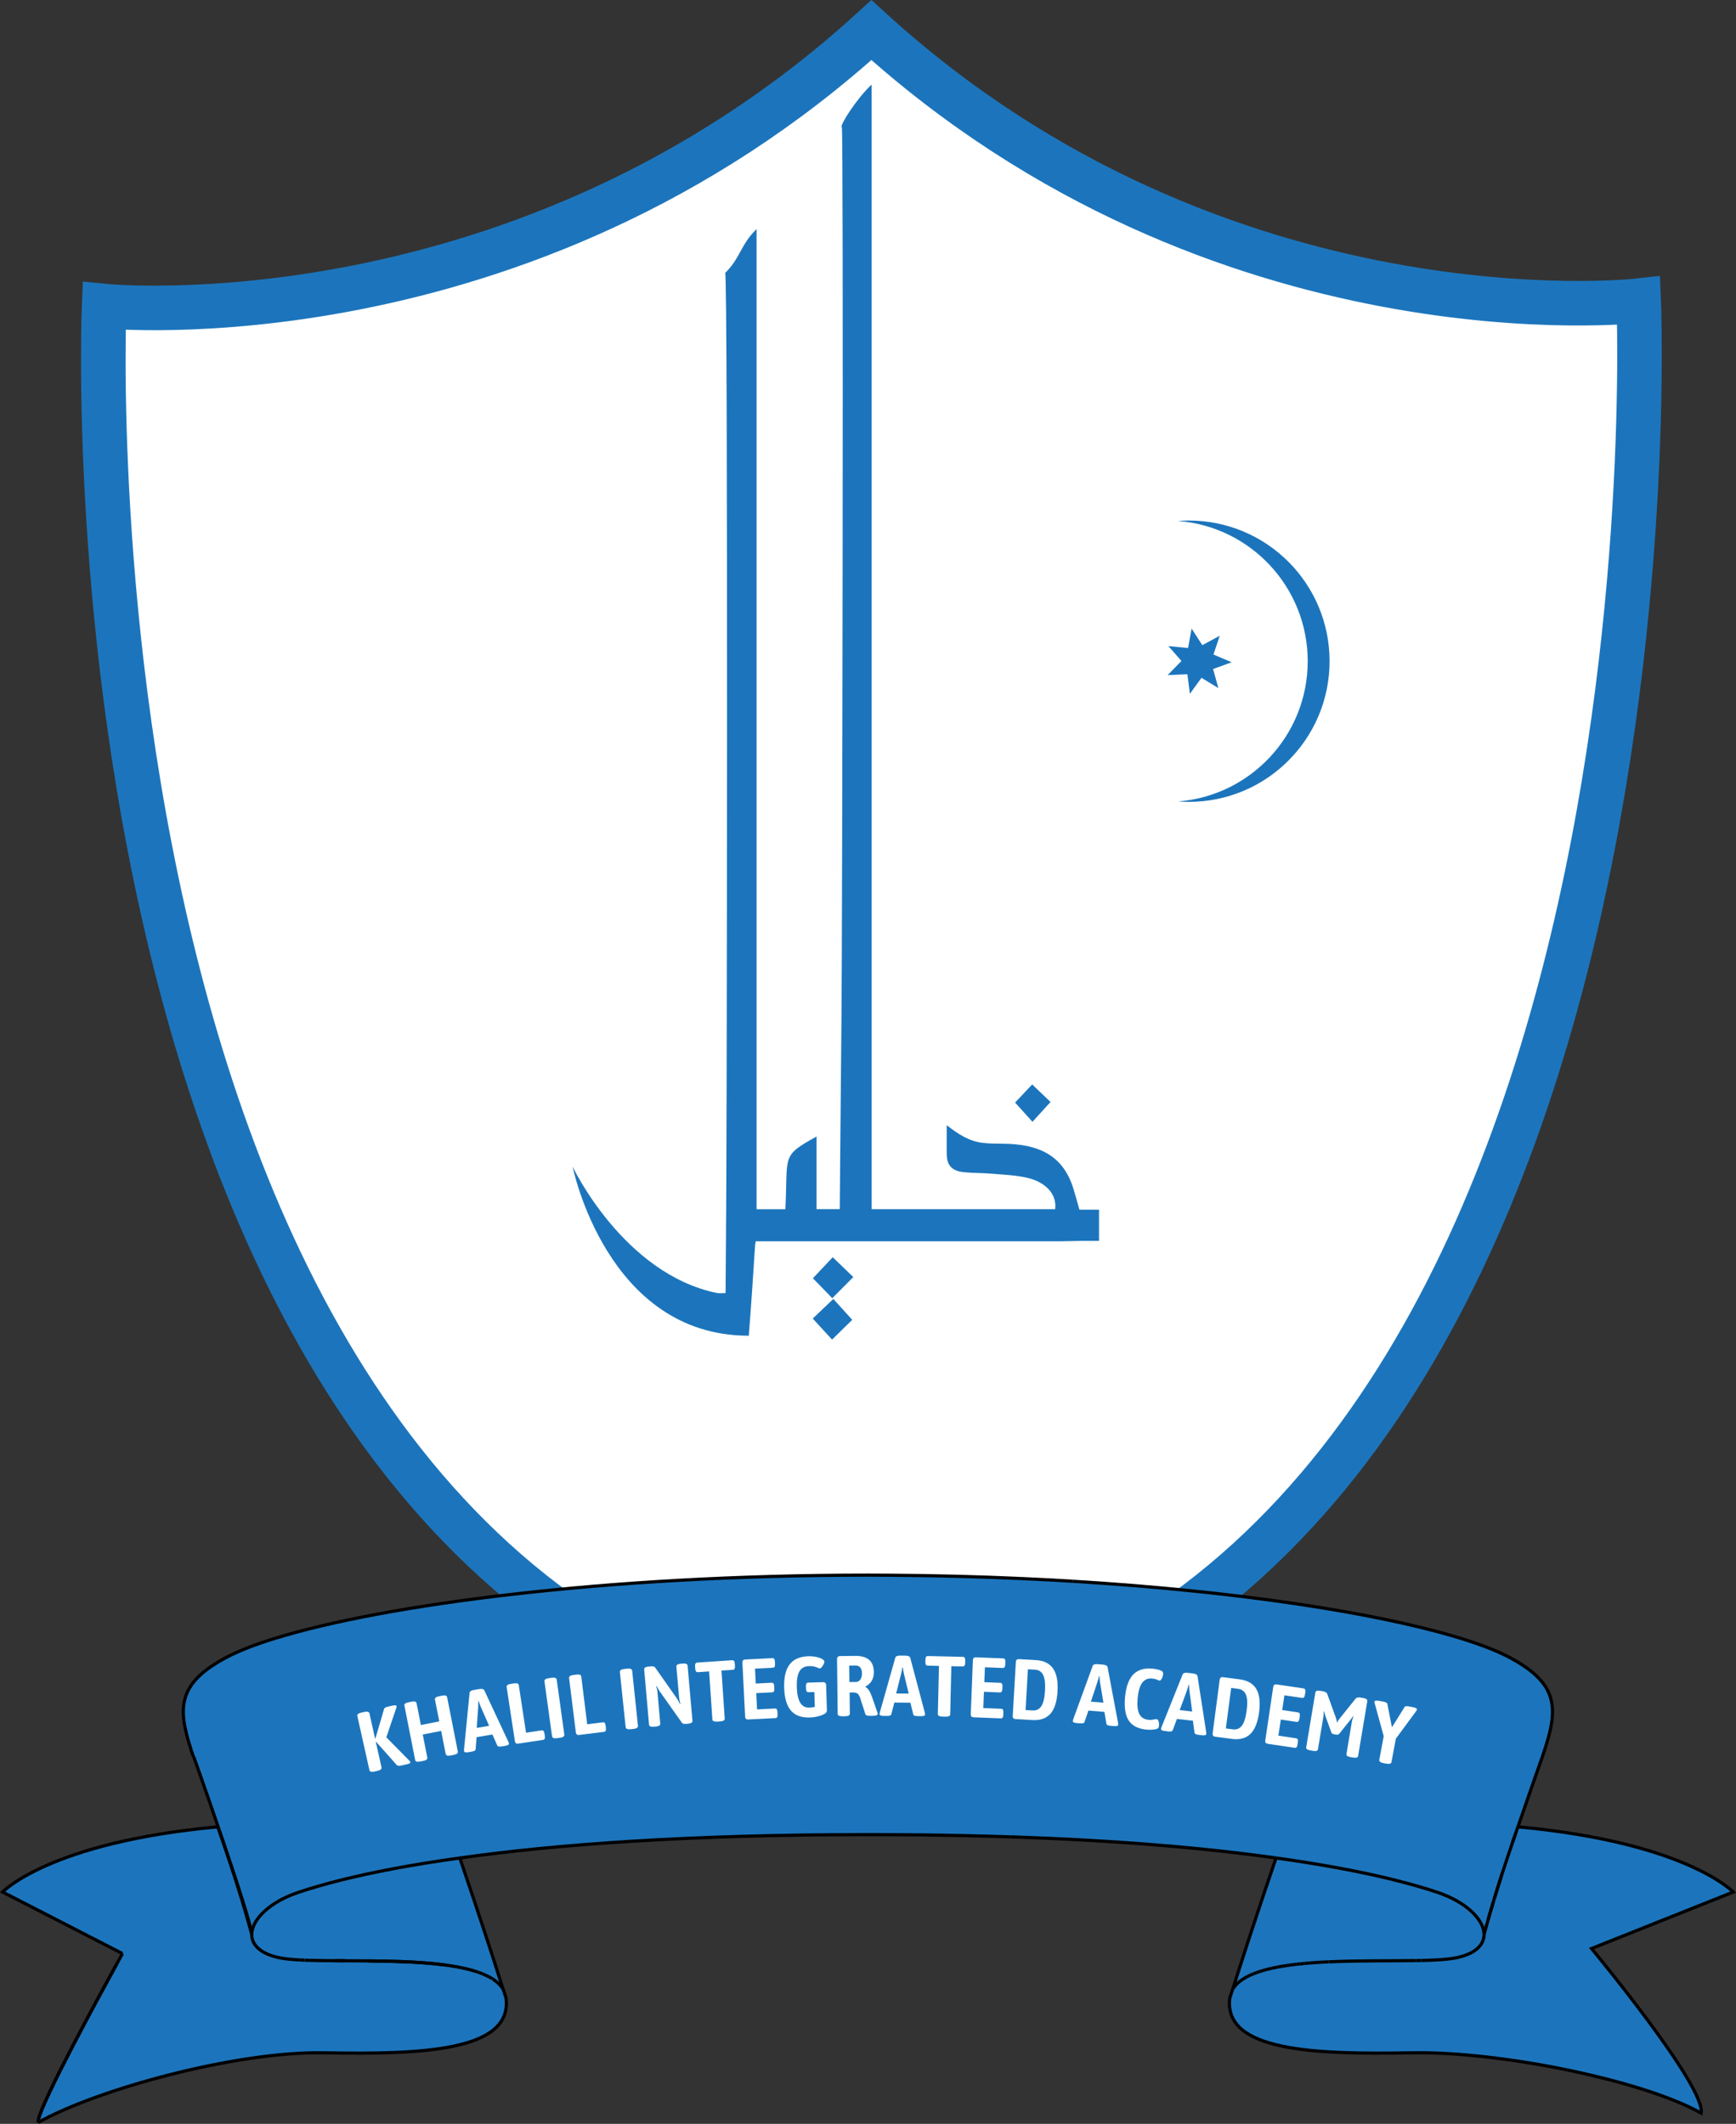 <?xml version="1.0" encoding="utf-8"?>
<!-- Generator: Adobe Illustrator 16.0.0, SVG Export Plug-In . SVG Version: 6.00 Build 0)  -->
<!DOCTYPE svg PUBLIC "-//W3C//DTD SVG 1.1//EN" "http://www.w3.org/Graphics/SVG/1.1/DTD/svg11.dtd">
<svg version="1.1" id="Layer_1" xmlns="http://www.w3.org/2000/svg" xmlns:xlink="http://www.w3.org/1999/xlink" x="0px" y="0px"
	 width="545.441px" height="667.365px" viewBox="0 0 545.441 667.365" enable-background="new 0 0 545.441 667.365"
	 xml:space="preserve">
<rect x="0" y="0" width="545.441" height="667.365" fill="#333333" stroke="none"/>
<g>
	<path fill="#FFFFFF" stroke="#1C75BC" stroke-width="14" stroke-miterlimit="10" d="M514.863,94.49
		c0,0-131.299,14.94-241.073-85.022C164.018,109.431,32.719,96.175,32.719,96.175S14.965,508.092,273.79,545.851
		C532.616,508.092,514.863,94.49,514.863,94.49z"/>
</g>
<g>
	<g id="XMLID_1_">
		<g>
			<path fill="#1C75BC" d="M475.354,578.575c0.249-0.726,0.499-1.463,0.76-2.211C475.853,577.112,475.603,577.85,475.354,578.575z"
				/>
			<path fill="#1C75BC" d="M470.978,591.827c0.307-0.986,0.624-1.973,0.941-2.947C471.602,589.866,471.295,590.841,470.978,591.827z
				"/>
			<path fill="#1C75BC" d="M470.978,591.827c-0.487,1.542-0.964,3.095-1.451,4.693C470.003,594.922,470.479,593.369,470.978,591.827
				z"/>
			<path fill="#1C75BC" d="M469.13,597.835c-0.261,0.885-0.521,1.78-0.794,2.688C468.597,599.604,468.857,598.72,469.13,597.835z"/>
			<path fill="#1C75BC" d="M468.2,600.976c-0.192,0.714-0.408,1.439-0.623,2.188C467.781,602.427,467.996,601.689,468.2,600.976z"/>
			<path fill="#1C75BC" d="M467.123,604.784c-0.124,0.465-0.261,0.941-0.396,1.417C466.862,605.726,466.987,605.249,467.123,604.784
				z"/>
			<path fill="#1C75BC" d="M444.825,616.053c0.034,0,0.079,0,0.124,0c0.499-0.012,0.998-0.022,1.485-0.034c0.091,0,0.193,0,0.283,0
				c0.533-0.012,1.066-0.034,1.588-0.045c0.022,0,0.057,0,0.09,0c0.329-0.012,0.646-0.023,0.964-0.034
				c0.136-0.012,0.272-0.012,0.408-0.022c0.431-0.012,0.861-0.034,1.27-0.057c0.227-0.012,0.442-0.023,0.657-0.034
				c0.204-0.012,0.408-0.022,0.602-0.046c0.283-0.011,0.566-0.034,0.839-0.057c0.181-0.011,0.362-0.034,0.532-0.045
				c0.307-0.022,0.601-0.057,0.885-0.079c0.136-0.012,0.261-0.023,0.396-0.046c0.317-0.034,0.646-0.067,0.952-0.113
				c0.046-0.012,0.103-0.012,0.159-0.022c0.317-0.046,0.611-0.091,0.906-0.136c0.08-0.012,0.17-0.034,0.25-0.046
				c0.306-0.057,0.612-0.113,0.884-0.182c5.736-1.326,8.185-4.104,8.185-7.232c0.147-0.544,0.295-1.088,0.442-1.621
				c0.136-0.476,0.272-0.952,0.396-1.417c0.159-0.544,0.307-1.088,0.454-1.621c0.215-0.748,0.431-1.474,0.623-2.188
				c0.057-0.147,0.091-0.307,0.136-0.453c0.272-0.907,0.533-1.803,0.794-2.688c0.136-0.441,0.261-0.884,0.396-1.314
				c0.487-1.599,0.964-3.151,1.451-4.693c0.317-0.986,0.624-1.961,0.941-2.947c1.065-3.288,2.188-6.632,3.435-10.305
				c0.249-0.726,0.499-1.463,0.76-2.211c0.261-0.759,0.521-1.541,0.793-2.335c52.929,4.863,67.666,20.484,67.666,20.484
				l-44.518,17.753c0,0,35.88,43.247,34.451,51.727c-18.308-10.305-62.95-19.43-90.758-18.965
				c-31.096,0.578-59.356-0.521-57.373-17.175c0,0,0.295-0.93,0.885-2.664c0-0.067,0.034-0.113,0.079-0.182
				c0.601-0.997,1.463-1.893,2.528-2.675c0.011-0.012,0.022-0.012,0.034-0.022c0.079-0.068,0.181-0.137,0.271-0.193
				c0.317-0.215,0.646-0.431,0.998-0.635c0.124-0.067,0.271-0.147,0.408-0.215c0.215-0.125,0.441-0.25,0.68-0.363
				c0.17-0.079,0.34-0.158,0.499-0.238c0.227-0.102,0.453-0.203,0.691-0.306c0.182-0.079,0.362-0.147,0.556-0.227
				c0.238-0.091,0.487-0.192,0.736-0.283c0.182-0.068,0.374-0.137,0.567-0.193c0.271-0.091,0.532-0.181,0.816-0.271
				c0.181-0.057,0.374-0.113,0.578-0.17c0.294-0.091,0.601-0.17,0.906-0.261c0.182-0.046,0.363-0.091,0.544-0.147
				c0.352-0.091,0.715-0.17,1.066-0.25c0.158-0.033,0.317-0.079,0.476-0.113c0.499-0.113,1.009-0.215,1.53-0.317
				c0.103-0.022,0.216-0.034,0.317-0.057c0.408-0.079,0.828-0.147,1.247-0.215c0.204-0.034,0.408-0.068,0.612-0.103
				c0.34-0.057,0.681-0.113,1.021-0.158c0.227-0.034,0.453-0.068,0.669-0.103c0.374-0.045,0.736-0.091,1.11-0.136
				c0.341-0.046,0.691-0.091,1.043-0.125c0.363-0.045,0.737-0.091,1.1-0.125c0.317-0.033,0.624-0.067,0.941-0.09
				c0.249-0.034,0.51-0.057,0.771-0.08c0.34-0.033,0.681-0.057,1.021-0.091c0.215-0.011,0.431-0.033,0.657-0.045
				c1.338-0.113,2.698-0.204,4.081-0.272c0.091,0,0.182-0.011,0.261-0.011c0.477-0.022,0.964-0.046,1.439-0.068
				c0.08-0.011,0.147-0.011,0.228-0.011C427.038,616.03,436.855,616.178,444.825,616.053z"/>
			<path fill="#1C75BC" d="M387.339,625.008c2.041-6.541,7.426-23.205,13.581-41.195c14.646,2.029,26.651,4.33,36.344,6.699
				c3.604,0.885,6.893,1.78,9.874,2.676c1.542,0.453,2.992,0.918,4.376,1.383c8.967,2.959,14.726,8.514,14.771,13.252
				c0,3.129-2.448,5.906-8.185,7.232c-0.271,0.068-0.578,0.125-0.884,0.182c-0.08,0.012-0.17,0.034-0.25,0.046
				c-0.295,0.045-0.589,0.09-0.906,0.136c-0.057,0.011-0.113,0.011-0.159,0.022c-0.306,0.046-0.635,0.079-0.952,0.113
				c-0.136,0.022-0.261,0.034-0.396,0.046c-0.284,0.022-0.578,0.057-0.885,0.079c-0.17,0.011-0.352,0.034-0.532,0.045
				c-0.272,0.022-0.556,0.046-0.839,0.057c-0.193,0.023-0.397,0.034-0.602,0.046c-0.215,0.011-0.431,0.022-0.657,0.034
				c-0.408,0.022-0.839,0.045-1.27,0.057c-0.136,0.011-0.272,0.011-0.408,0.022c-0.317,0.011-0.635,0.022-0.964,0.034
				c-0.033,0-0.067,0-0.09,0c-0.521,0.011-1.055,0.033-1.588,0.045c-0.09,0-0.192,0-0.283,0c-0.487,0.012-0.986,0.022-1.485,0.034
				c-0.045,0-0.09,0-0.124,0c-7.97,0.125-17.787-0.022-27.082,0.386c-0.08,0-0.147,0-0.228,0.011
				c-0.476,0.022-0.963,0.046-1.439,0.068c-0.079,0-0.17,0.011-0.261,0.011c-1.383,0.068-2.743,0.159-4.081,0.272
				c-0.227,0.012-0.442,0.034-0.657,0.045c-0.34,0.034-0.681,0.058-1.021,0.091c-0.261,0.023-0.521,0.046-0.771,0.08
				c-0.317,0.022-0.624,0.057-0.941,0.09c-0.362,0.034-0.736,0.08-1.1,0.125c-0.352,0.034-0.702,0.079-1.043,0.125
				c-0.374,0.045-0.736,0.091-1.11,0.136c-0.216,0.034-0.442,0.068-0.669,0.103c-0.34,0.045-0.681,0.102-1.021,0.158
				c-0.204,0.034-0.408,0.068-0.612,0.103c-0.419,0.067-0.839,0.136-1.247,0.215c-0.102,0.022-0.215,0.034-0.317,0.057
				c-0.521,0.103-1.031,0.204-1.53,0.317c-0.158,0.034-0.317,0.08-0.476,0.113c-0.352,0.08-0.715,0.159-1.066,0.25
				c-0.181,0.057-0.362,0.102-0.544,0.147c-0.306,0.091-0.612,0.17-0.906,0.261c-0.204,0.057-0.397,0.113-0.578,0.17
				c-0.284,0.091-0.545,0.181-0.816,0.271c-0.193,0.057-0.386,0.125-0.567,0.193c-0.249,0.091-0.498,0.192-0.736,0.283
				c-0.193,0.079-0.374,0.147-0.556,0.227c-0.238,0.103-0.465,0.204-0.691,0.306c-0.159,0.08-0.329,0.159-0.499,0.238
				c-0.238,0.113-0.465,0.238-0.68,0.363c-0.137,0.067-0.284,0.147-0.408,0.215c-0.352,0.204-0.681,0.42-0.998,0.635
				c-0.091,0.057-0.192,0.125-0.271,0.193c-0.012,0.011-0.023,0.011-0.034,0.022C388.802,623.115,387.939,624.011,387.339,625.008z"
				/>
			<path fill="#1C75BC" d="M144.472,583.813c6.145,17.99,11.541,34.654,13.581,41.195c-0.125-0.203-0.261-0.407-0.408-0.601
				c-0.034-0.045-0.08-0.102-0.125-0.147c-0.114-0.147-0.216-0.294-0.34-0.431c-0.045-0.045-0.102-0.102-0.147-0.147
				c-0.125-0.136-0.25-0.271-0.385-0.408c-0.045-0.033-0.091-0.079-0.136-0.113c-0.147-0.147-0.294-0.283-0.453-0.408
				c-0.034-0.033-0.08-0.057-0.114-0.09c-0.181-0.147-0.351-0.284-0.544-0.42c-0.022-0.012-0.045-0.034-0.068-0.045
				c-0.215-0.147-0.419-0.295-0.646-0.432c0,0-0.011-0.011-0.022-0.011c-0.329-0.216-0.68-0.408-1.043-0.601
				c-0.17-0.091-0.34-0.17-0.499-0.25c-0.215-0.102-0.419-0.204-0.635-0.306c-0.215-0.091-0.431-0.192-0.657-0.283
				c-0.17-0.068-0.352-0.147-0.544-0.216c-0.249-0.102-0.51-0.204-0.782-0.295c-0.136-0.045-0.272-0.102-0.408-0.147
				c-1.542-0.521-3.231-0.963-5.056-1.349c0,0-0.011,0-0.022,0c-0.454-0.103-0.918-0.192-1.383-0.272
				c-0.022-0.011-0.034-0.011-0.057-0.011c-1.27-0.238-2.596-0.442-3.956-0.612c-0.918-0.125-1.848-0.238-2.789-0.329
				c-6.62-0.68-14-0.873-21.108-0.93c-2.528-0.022-5.033-0.033-7.459-0.045c-0.963,0-1.916,0-2.856-0.012
				c-2.8-0.011-5.464-0.045-7.901-0.113c-0.068,0-0.136,0-0.204-0.011c-0.465-0.012-0.93-0.023-1.383-0.046
				c-0.091,0-0.193,0-0.284-0.011c-0.521-0.023-1.032-0.046-1.519-0.068c-0.125-0.012-0.261-0.012-0.396-0.022
				c-0.238-0.012-0.488-0.034-0.726-0.046c-0.227-0.011-0.442-0.034-0.658-0.045c-0.272-0.022-0.533-0.046-0.793-0.068
				c-0.238-0.022-0.476-0.045-0.703-0.067c-0.159-0.012-0.306-0.034-0.454-0.046c-0.306-0.034-0.612-0.067-0.907-0.113
				c-0.08-0.012-0.159-0.022-0.238-0.034c-0.283-0.034-0.556-0.079-0.828-0.124c-0.091-0.023-0.181-0.034-0.261-0.046
				c-0.306-0.057-0.601-0.113-0.873-0.182c-5.736-1.326-8.219-4.104-8.185-7.232v-0.011c0.057-4.739,5.782-10.282,14.783-13.241
				c3.843-1.292,8.287-2.573,13.399-3.854C117.118,588.268,129.395,585.898,144.472,583.813z"/>
			<path fill="#1C75BC" d="M154.686,621.766c0.227,0.137,0.431,0.284,0.646,0.432c0.022,0.011,0.045,0.033,0.068,0.045
				c0.193,0.136,0.363,0.272,0.544,0.42c0.034,0.033,0.08,0.057,0.114,0.09c0.159,0.125,0.306,0.261,0.453,0.408
				c0.045,0.034,0.091,0.08,0.136,0.113c0.136,0.137,0.261,0.272,0.385,0.408c0.045,0.046,0.102,0.103,0.147,0.147
				c0.125,0.137,0.227,0.283,0.34,0.431c0.045,0.046,0.09,0.103,0.125,0.147c0.147,0.193,0.283,0.397,0.408,0.601
				c0.034,0.068,0.079,0.114,0.079,0.182c0.578,1.734,0.873,2.664,0.873,2.664c1.984,16.653-26.323,17.753-57.373,17.175
				c-27.808-0.465-71.35,11.597-89.658,21.901c-0.034-0.182,0-0.442,0.068-0.794c1.349-6.269,19.022-38.781,24.702-49.119
				c1.088-1.995,1.734-3.163,1.734-3.163l-37.659-19.34c0,0,14.691-15.621,67.609-20.484c2.981,8.615,5.192,15.122,7.403,22.435
				c0.726,2.369,1.451,4.829,2.188,7.481c0.113,0.397,0.227,0.805,0.34,1.213c0.057,0.193,0.113,0.374,0.159,0.567
				c0.193,0.691,0.386,1.371,0.578,2.086v0.011c-0.034,3.129,2.449,5.906,8.185,7.232c0.272,0.068,0.566,0.125,0.873,0.182
				c0.08,0.012,0.17,0.022,0.261,0.046c0.272,0.045,0.544,0.09,0.828,0.124c0.08,0.012,0.159,0.022,0.238,0.034
				c0.294,0.046,0.601,0.079,0.907,0.113c0.147,0.012,0.295,0.034,0.454,0.046c0.227,0.022,0.464,0.045,0.703,0.067
				c0.261,0.022,0.521,0.046,0.793,0.068c0.215,0.011,0.431,0.034,0.658,0.045c0.238,0.012,0.487,0.034,0.726,0.046
				c0.136,0.011,0.272,0.011,0.396,0.022c0.487,0.022,0.998,0.045,1.519,0.068c0.091,0.011,0.193,0.011,0.284,0.011
				c0.453,0.022,0.918,0.034,1.383,0.046c0.068,0.011,0.136,0.011,0.204,0.011c2.437,0.068,5.101,0.103,7.901,0.113
				c0.941,0.012,1.893,0.012,2.856,0.012c2.426,0.012,4.932,0.022,7.459,0.045c7.108,0.068,14.488,0.25,21.108,0.93
				c0.941,0.103,1.871,0.216,2.789,0.329c1.36,0.17,2.687,0.374,3.956,0.612c0.023,0,0.034,0,0.057,0.011
				c0.465,0.08,0.93,0.17,1.383,0.272c0.011,0,0.022,0,0.022,0c1.825,0.386,3.514,0.827,5.056,1.349
				c0.136,0.046,0.272,0.103,0.408,0.147c0.272,0.091,0.533,0.193,0.782,0.295c0.193,0.068,0.375,0.147,0.544,0.216
				c0.227,0.091,0.442,0.192,0.657,0.283c0.215,0.102,0.419,0.204,0.635,0.306c0.159,0.08,0.329,0.159,0.499,0.25
				c0.363,0.192,0.714,0.385,1.043,0.601C154.674,621.755,154.686,621.766,154.686,621.766z"/>
			<path fill="#1C75BC" d="M136.831,617.084c0.941,0.091,1.871,0.204,2.789,0.329C138.702,617.3,137.772,617.187,136.831,617.084z"
				/>
			<path fill="#1C75BC" d="M115.723,616.154c7.108,0.057,14.488,0.25,21.108,0.93C130.211,616.404,122.831,616.223,115.723,616.154z
				"/>
			<path fill="#1C75BC" d="M105.407,616.098c0.941,0.012,1.893,0.012,2.856,0.012C107.3,616.109,106.348,616.109,105.407,616.098z"
				/>
			<path fill="#1C75BC" d="M272.696,576.467c-56.25,0-97.922,3.061-128.224,7.346c-15.077,2.086-27.354,4.455-37.194,6.903
				c-5.113,1.281-9.557,2.563-13.399,3.854c-9.001,2.959-14.726,8.502-14.783,13.241c0-4.354-18.909-58.03-19.056-58.03
				c-4.24-13.048-4.364-20.87,11.291-29.101c3.752-1.972,8.888-3.979,15.258-5.929c33.907-10.429,102.91-19.815,186.107-19.815
				c2.415,0,4.829,0.012,7.232,0.034c14.045,0.091,27.671,0.441,40.753,1.031c5.611,0.249,11.121,0.533,16.528,0.873
				c52.351,3.186,94.715,9.941,119.643,17.288c6.824,2.018,12.346,4.069,16.403,6.109c0.272,0.137,0.545,0.272,0.794,0.408
				c16.438,8.639,15.485,16.835,10.622,31.107c-1.031,3.015-2.233,6.291-3.48,9.919c-1.405,4.115-2.652,7.708-3.82,11.041
				c-0.158,0.408-0.306,0.873-0.465,1.281c-0.271,0.794-0.532,1.576-0.793,2.335c-0.261,0.748-0.511,1.485-0.76,2.211
				c-1.247,3.673-2.369,7.017-3.435,10.305c-0.317,0.975-0.635,1.961-0.941,2.947c-0.499,1.542-0.975,3.095-1.451,4.693
				c-0.136,0.431-0.261,0.873-0.396,1.314c-0.272,0.885-0.533,1.769-0.794,2.688c-0.045,0.146-0.079,0.306-0.136,0.453
				c-0.204,0.714-0.419,1.451-0.623,2.188c-0.147,0.533-0.295,1.077-0.454,1.621c-0.136,0.465-0.261,0.941-0.396,1.417
				c-0.147,0.533-0.295,1.077-0.442,1.621c-0.045-4.738-5.804-10.293-14.771-13.252c-1.384-0.465-2.834-0.93-4.376-1.383
				c-2.981-0.896-6.27-1.791-9.874-2.676c-9.692-2.369-21.697-4.67-36.344-6.699c-21.652-3.061-49.131-5.498-83.56-6.644
				c-2.188-0.067-4.409-0.136-6.654-0.192c-9.511-0.261-19.532-0.431-30.098-0.487C277.99,576.478,275.371,576.467,272.696,576.467z
				"/>
			<path fill="#1C75BC" d="M12.042,666.136c1.304-6.337,19-38.804,24.702-49.119C31.064,627.354,13.391,659.867,12.042,666.136z"/>
		</g>
		<g>
			<path fill="none" stroke="#000000" stroke-miterlimit="10" d="M415.815,616.528c0.091,0,0.182-0.011,0.261-0.011"/>
			<path fill="none" stroke="#000000" stroke-miterlimit="10" d="M444.825,616.053c0.034,0,0.079,0,0.124,0"/>
			<path fill="none" stroke="#000000" stroke-miterlimit="10" d="M417.516,616.449c0.08-0.011,0.147-0.011,0.228-0.011"/>
			<path fill="none" stroke="#000000" stroke-miterlimit="10" d="M417.743,616.438c9.295-0.408,19.112-0.261,27.082-0.386"/>
			<path fill="none" stroke="#000000" stroke-miterlimit="10" d="M416.076,616.518c0.477-0.022,0.964-0.046,1.439-0.068"/>
			<path fill="none" stroke="#000000" stroke-miterlimit="10" d="M444.949,616.053c0.499-0.012,0.998-0.022,1.485-0.034"/>
			<path fill="none" stroke="#000000" stroke-miterlimit="10" d="M448.306,615.974c-0.521,0.011-1.055,0.033-1.588,0.045"/>
			<path fill="none" stroke="#000000" stroke-miterlimit="10" d="M446.718,616.019c-0.09,0-0.192,0-0.283,0"/>
			<path fill="none" stroke="#000000" stroke-miterlimit="10" d="M437.264,590.512c3.604,0.885,6.893,1.78,9.874,2.676"/>
			<path fill="none" stroke="#000000" stroke-miterlimit="10" d="M144.472,583.813c-15.077,2.086-27.354,4.455-37.194,6.903"/>
			<path fill="none" stroke="#000000" stroke-miterlimit="10" d="M411.734,616.801c1.338-0.113,2.698-0.204,4.081-0.272"/>
			<path fill="none" stroke="#000000" stroke-miterlimit="10" d="M310.706,576.977c2.245,0.057,4.467,0.125,6.654,0.192"/>
			<path fill="none" stroke="#000000" stroke-miterlimit="10" d="M108.264,616.109c-0.963,0-1.916,0-2.856-0.012"/>
			<path fill="none" stroke="#000000" stroke-miterlimit="10" d="M139.62,617.413c-0.918-0.113-1.848-0.227-2.789-0.329
				c-6.62-0.68-14-0.861-21.108-0.93"/>
			<path fill="none" stroke="#000000" stroke-miterlimit="10" d="M407.245,617.231c0.363-0.045,0.737-0.091,1.1-0.125"/>
			<path fill="none" stroke="#000000" stroke-miterlimit="10" d="M406.202,617.356c0.341-0.046,0.691-0.091,1.043-0.125"/>
			<path fill="none" stroke="#000000" stroke-miterlimit="10" d="M405.092,617.492c0.374-0.045,0.736-0.091,1.11-0.136"/>
			<path fill="none" stroke="#000000" stroke-miterlimit="10" d="M404.423,617.595c0.227-0.034,0.453-0.068,0.669-0.103"/>
			<path fill="none" stroke="#000000" stroke-miterlimit="10" d="M409.286,617.017c0.249-0.034,0.51-0.057,0.771-0.08"/>
			<path fill="none" stroke="#000000" stroke-miterlimit="10" d="M411.077,616.846c0.215-0.011,0.431-0.033,0.657-0.045"/>
			<path fill="none" stroke="#000000" stroke-miterlimit="10" d="M410.057,616.937c0.34-0.033,0.681-0.057,1.021-0.091"/>
			<path fill="none" stroke="#000000" stroke-miterlimit="10" d="M476.906,574.029c0.159-0.408,0.307-0.873,0.465-1.281
				c1.168-3.333,2.415-6.926,3.82-11.041c1.247-3.628,2.449-6.904,3.48-9.919c4.863-14.272,5.815-22.469-10.622-31.107
				c-0.249-0.136-0.521-0.271-0.794-0.408"/>
			<path fill="none" stroke="#000000" stroke-miterlimit="10" d="M403.402,617.753c0.34-0.057,0.681-0.113,1.021-0.158"/>
			<path fill="none" stroke="#000000" stroke-miterlimit="10" d="M456.853,514.163c6.824,2.018,12.346,4.069,16.403,6.109"/>
			<path fill="none" stroke="#000000" stroke-miterlimit="10" d="M467.123,604.784c-0.136,0.465-0.261,0.941-0.396,1.417"/>
			<path fill="none" stroke="#000000" stroke-miterlimit="10" d="M468.2,600.976c-0.204,0.714-0.419,1.451-0.623,2.188"/>
			<path fill="none" stroke="#000000" stroke-miterlimit="10" d="M469.13,597.835c-0.272,0.885-0.533,1.769-0.794,2.688"/>
			<path fill="none" stroke="#000000" stroke-miterlimit="10" d="M471.919,588.88c-0.317,0.975-0.635,1.961-0.941,2.947
				c-0.499,1.542-0.975,3.095-1.451,4.693"/>
			<path fill="none" stroke="#000000" stroke-miterlimit="10" d="M476.113,576.364c-0.261,0.748-0.511,1.485-0.76,2.211"/>
			<path fill="none" stroke="#000000" stroke-miterlimit="10" d="M476.906,574.029c-0.271,0.794-0.532,1.576-0.793,2.335
				c-0.261,0.748-0.511,1.485-0.76,2.211c-1.247,3.673-2.369,7.017-3.435,10.305c-0.317,0.986-0.624,1.961-0.941,2.947
				c-0.487,1.542-0.964,3.095-1.451,4.693c-0.136,0.431-0.261,0.873-0.396,1.314c-0.261,0.885-0.521,1.78-0.794,2.688
				c-0.045,0.146-0.079,0.306-0.136,0.453c-0.192,0.714-0.408,1.439-0.623,2.188c-0.147,0.533-0.295,1.077-0.454,1.621
				c-0.124,0.465-0.261,0.941-0.396,1.417c-0.147,0.533-0.295,1.077-0.442,1.621"/>
			<path fill="none" stroke="#000000" stroke-miterlimit="10" d="M317.36,577.169c34.429,1.146,61.907,3.583,83.56,6.644"/>
			<path fill="none" stroke="#000000" stroke-miterlimit="10" d="M401.226,618.127c0.103-0.022,0.216-0.034,0.317-0.057"/>
			<path fill="none" stroke="#000000" stroke-miterlimit="10" d="M402.79,617.855c0.204-0.034,0.408-0.068,0.612-0.103"/>
			<path fill="none" stroke="#000000" stroke-miterlimit="10" d="M401.543,618.07c0.408-0.079,0.828-0.147,1.247-0.215"/>
			<path fill="none" stroke="#000000" stroke-miterlimit="10" d="M409.286,617.017c-0.317,0.022-0.624,0.057-0.941,0.09"/>
			<path fill="none" stroke="#000000" stroke-miterlimit="10" d="M94.116,615.849c0.487,0.022,0.998,0.045,1.519,0.068"/>
			<path fill="none" stroke="#000000" stroke-miterlimit="10" d="M95.635,615.917c0.091,0.011,0.193,0.011,0.284,0.011"/>
			<path fill="none" stroke="#000000" stroke-miterlimit="10" d="M79.096,607.812c0.057-4.739,5.782-10.282,14.783-13.241
				c3.843-1.292,8.287-2.573,13.399-3.854"/>
			<path fill="none" stroke="#000000" stroke-miterlimit="10" d="M79.096,607.822c-0.034,3.129,2.449,5.906,8.185,7.232
				c0.272,0.068,0.566,0.125,0.873,0.182c0.08,0.012,0.17,0.022,0.261,0.046c0.272,0.045,0.544,0.09,0.828,0.124
				c0.08,0.012,0.159,0.022,0.238,0.034c0.294,0.046,0.601,0.079,0.907,0.113c0.147,0.012,0.295,0.034,0.454,0.046
				c0.227,0.022,0.464,0.045,0.703,0.067c0.261,0.022,0.521,0.046,0.793,0.068c0.215,0.011,0.431,0.034,0.658,0.045
				c0.238,0.012,0.487,0.034,0.726,0.046c0.136,0.011,0.272,0.011,0.396,0.022"/>
			<path fill="none" stroke="#000000" stroke-miterlimit="10" d="M97.506,615.984c2.437,0.068,5.101,0.103,7.901,0.113
				c0.941,0.012,1.893,0.012,2.856,0.012c2.426,0.012,4.932,0.022,7.459,0.045c7.108,0.057,14.488,0.25,21.108,0.93
				c0.941,0.091,1.871,0.204,2.789,0.329c1.36,0.17,2.687,0.374,3.956,0.612"/>
			<path fill="none" stroke="#000000" stroke-miterlimit="10" d="M95.919,615.928c0.453,0.022,0.918,0.034,1.383,0.046"/>
			<path fill="none" stroke="#000000" stroke-miterlimit="10" d="M143.576,618.025c0.023,0,0.034,0,0.057,0.011"/>
			<path fill="none" stroke="#000000" stroke-miterlimit="10" d="M97.302,615.974c0.068,0.011,0.136,0.011,0.204,0.011"/>
			<path fill="none" stroke="#000000" stroke-miterlimit="10" d="M68.428,574.029c2.981,8.615,5.192,15.122,7.403,22.435
				c0.726,2.369,1.451,4.829,2.188,7.481"/>
			<path fill="none" stroke="#000000" stroke-miterlimit="10" d="M60.221,550.382c0.034,0.068,0.057,0.147,0.068,0.216"/>
			<path fill="none" stroke="#000000" stroke-miterlimit="10" d="M79.096,607.812c-0.192-0.715-0.385-1.395-0.578-2.086
				c-0.045-0.193-0.102-0.374-0.159-0.567c-0.113-0.408-0.227-0.815-0.34-1.213"/>
			<path fill="none" stroke="#000000" stroke-miterlimit="10" d="M79.096,607.822v-0.011c0-4.354-18.909-58.03-19.056-58.03"/>
			<path fill="none" stroke="#000000" stroke-miterlimit="10" d="M60.085,549.939c0.034,0.103,0.08,0.25,0.136,0.442
				c0.022,0.068,0.045,0.136,0.068,0.216c0.102,0.306,0.238,0.702,0.408,1.201"/>
			<path fill="none" stroke="#000000" stroke-miterlimit="10" d="M60.085,549.939c-0.022-0.057-0.034-0.102-0.045-0.158
				c-4.24-13.048-4.364-20.87,11.291-29.101c3.752-1.972,8.888-3.979,15.258-5.929"/>
			<path fill="none" stroke="#000000" stroke-miterlimit="10" d="M145.016,618.309c-0.454-0.103-0.918-0.192-1.383-0.272"/>
			<path fill="none" stroke="#000000" stroke-miterlimit="10" d="M154.663,621.755c0.011,0,0.022,0.011,0.022,0.011
				c0.227,0.137,0.431,0.284,0.646,0.432c0.022,0.011,0.045,0.033,0.068,0.045c0.193,0.136,0.363,0.272,0.544,0.42
				c0.034,0.033,0.08,0.057,0.114,0.09c0.159,0.125,0.306,0.261,0.453,0.408c0.045,0.034,0.091,0.08,0.136,0.113
				c0.136,0.137,0.261,0.272,0.385,0.408c0.045,0.046,0.102,0.103,0.147,0.147c0.125,0.137,0.227,0.283,0.34,0.431
				c0.045,0.046,0.09,0.103,0.125,0.147c0.147,0.193,0.283,0.397,0.408,0.601"/>
			<path fill="none" stroke="#000000" stroke-miterlimit="10" d="M153.62,621.154c0.363,0.192,0.714,0.385,1.043,0.601"/>
			<path fill="none" stroke="#000000" stroke-miterlimit="10" d="M153.121,620.904c0.159,0.08,0.329,0.159,0.499,0.25"/>
			<path fill="none" stroke="#000000" stroke-miterlimit="10" d="M158.053,625.008c0.034,0.068,0.079,0.114,0.079,0.182
				c0.578,1.734,0.873,2.664,0.873,2.664c1.984,16.653-26.323,17.753-57.373,17.175c-27.808-0.465-71.35,11.597-89.658,21.901"/>
			<path fill="none" stroke="#000000" stroke-miterlimit="10" d="M68.428,574.029c-52.917,4.863-67.609,20.484-67.609,20.484
				l37.659,19.34"/>
			<path fill="none" stroke="#000000" stroke-miterlimit="10" d="M152.486,620.599c0.215,0.102,0.419,0.204,0.635,0.306"/>
			<path fill="none" stroke="#000000" stroke-miterlimit="10" d="M36.744,617.017c-5.702,10.315-23.398,42.782-24.702,49.119"/>
			<path fill="none" stroke="#000000" stroke-miterlimit="10" d="M38.478,613.854c0,0-0.646,1.168-1.734,3.163
				c-5.679,10.338-23.353,42.851-24.702,49.119c-0.068,0.352-0.102,0.612-0.068,0.794"/>
			<path fill="none" stroke="#000000" stroke-miterlimit="10" d="M145.039,618.309c1.825,0.386,3.514,0.827,5.056,1.349"/>
			<path fill="none" stroke="#000000" stroke-miterlimit="10" d="M145.016,618.309c0.011,0,0.022,0,0.022,0"/>
			<path fill="none" stroke="#000000" stroke-miterlimit="10" d="M144.472,583.813c6.145,17.99,11.541,34.654,13.581,41.195"/>
			<path fill="none" stroke="#000000" stroke-miterlimit="10" d="M151.829,620.315c0.227,0.091,0.442,0.192,0.657,0.283"/>
			<path fill="none" stroke="#000000" stroke-miterlimit="10" d="M151.285,620.1c0.193,0.068,0.375,0.147,0.544,0.216"/>
			<path fill="none" stroke="#000000" stroke-miterlimit="10" d="M150.502,619.805c0.272,0.091,0.533,0.193,0.782,0.295"/>
			<path fill="none" stroke="#000000" stroke-miterlimit="10" d="M150.095,619.657c0.136,0.046,0.272,0.103,0.408,0.147"/>
			<path fill="none" stroke="#000000" stroke-miterlimit="10" d="M437.264,590.512c-9.692-2.369-21.697-4.67-36.344-6.699"/>
			<path fill="none" stroke="#000000" stroke-miterlimit="10" d="M394.005,620.134c0.238-0.091,0.487-0.192,0.736-0.283"/>
			<path fill="none" stroke="#000000" stroke-miterlimit="10" d="M394.741,619.851c0.182-0.068,0.374-0.137,0.567-0.193"/>
			<path fill="none" stroke="#000000" stroke-miterlimit="10" d="M395.309,619.657c0.271-0.091,0.532-0.181,0.816-0.271"/>
			<path fill="none" stroke="#000000" stroke-miterlimit="10" d="M396.703,619.216c0.294-0.091,0.601-0.17,0.906-0.261"/>
			<path fill="none" stroke="#000000" stroke-miterlimit="10" d="M396.125,619.386c0.181-0.057,0.374-0.113,0.578-0.17"/>
			<path fill="none" stroke="#000000" stroke-miterlimit="10" d="M392.758,620.666c-0.159,0.08-0.329,0.159-0.499,0.238"/>
			<path fill="none" stroke="#000000" stroke-miterlimit="10" d="M397.609,618.955c0.182-0.046,0.363-0.091,0.544-0.147"/>
			<path fill="none" stroke="#000000" stroke-miterlimit="10" d="M392.259,620.904c-0.238,0.113-0.465,0.238-0.68,0.363"/>
			<path fill="none" stroke="#000000" stroke-miterlimit="10" d="M393.449,620.36c-0.238,0.103-0.465,0.204-0.691,0.306"/>
			<path fill="none" stroke="#000000" stroke-miterlimit="10" d="M391.171,621.482c0.124-0.067,0.271-0.147,0.408-0.215"/>
			<path fill="none" stroke="#000000" stroke-miterlimit="10" d="M390.173,622.117c0.317-0.215,0.646-0.431,0.998-0.635"/>
			<path fill="none" stroke="#000000" stroke-miterlimit="10" d="M476.906,574.029c52.929,4.863,67.666,20.484,67.666,20.484
				l-44.518,17.753c0,0,35.88,43.247,34.451,51.727c-18.308-10.305-62.95-19.43-90.758-18.965
				c-31.096,0.578-59.356-0.521-57.373-17.175c0,0,0.295-0.93,0.885-2.664c0-0.067,0.034-0.113,0.079-0.182"/>
			<path fill="none" stroke="#000000" stroke-miterlimit="10" d="M394.005,620.134c-0.193,0.079-0.374,0.147-0.556,0.227"/>
			<path fill="none" stroke="#000000" stroke-miterlimit="10" d="M456.853,514.163c-24.928-7.347-67.292-14.103-119.643-17.288"/>
			<path fill="none" stroke="#000000" stroke-miterlimit="10" d="M320.682,496.002c5.611,0.249,11.121,0.533,16.528,0.873"/>
			<path fill="none" stroke="#000000" stroke-miterlimit="10" d="M310.706,576.977c-9.511-0.261-19.532-0.431-30.098-0.487
				c-2.619-0.012-5.237-0.022-7.913-0.022c-56.25,0-97.922,3.061-128.224,7.346"/>
			<path fill="none" stroke="#000000" stroke-miterlimit="10" d="M466.284,607.822c-0.045-4.738-5.804-10.293-14.771-13.252
				c-1.384-0.465-2.834-0.93-4.376-1.383"/>
			<path fill="none" stroke="#000000" stroke-miterlimit="10" d="M398.153,618.808c0.352-0.091,0.715-0.17,1.066-0.25"/>
			<path fill="none" stroke="#000000" stroke-miterlimit="10" d="M387.339,625.008c2.041-6.541,7.426-23.205,13.581-41.195"/>
			<path fill="none" stroke="#000000" stroke-miterlimit="10" d="M399.22,618.558c0.158-0.033,0.317-0.079,0.476-0.113"/>
			<path fill="none" stroke="#000000" stroke-miterlimit="10" d="M401.226,618.127c-0.521,0.103-1.031,0.204-1.53,0.317"/>
			<path fill="none" stroke="#000000" stroke-miterlimit="10" d="M466.284,607.822c0,3.129-2.448,5.906-8.185,7.232
				c-0.271,0.068-0.578,0.125-0.884,0.182c-0.08,0.012-0.17,0.034-0.25,0.046c-0.295,0.045-0.589,0.09-0.906,0.136
				c-0.057,0.011-0.113,0.011-0.159,0.022c-0.306,0.046-0.635,0.079-0.952,0.113c-0.136,0.022-0.261,0.034-0.396,0.046
				c-0.284,0.022-0.578,0.057-0.885,0.079c-0.17,0.011-0.352,0.034-0.532,0.045c-0.272,0.022-0.556,0.046-0.839,0.057
				c-0.193,0.023-0.397,0.034-0.602,0.046c-0.215,0.011-0.431,0.022-0.657,0.034c-0.408,0.022-0.839,0.045-1.27,0.057
				c-0.136,0.011-0.272,0.011-0.408,0.022c-0.317,0.011-0.635,0.022-0.964,0.034c-0.033,0-0.067,0-0.09,0"/>
			<path fill="none" stroke="#000000" stroke-miterlimit="10" d="M320.682,496.002c-13.082-0.59-26.708-0.94-40.753-1.031
				c-2.403-0.022-4.818-0.034-7.232-0.034c-83.197,0-152.2,9.387-186.107,19.815"/>
			<path fill="none" stroke="#000000" stroke-miterlimit="10" d="M387.339,625.008c0.601-0.997,1.463-1.893,2.528-2.675
				c0.011-0.012,0.022-0.012,0.034-0.022c0.079-0.068,0.181-0.137,0.271-0.193"/>
		</g>
	</g>
</g>
<path fill-rule="evenodd" clip-rule="evenodd" fill="#1C75BC" d="M339.158,380.112c-0.647-2.264-1.217-4.373-1.855-6.462
	c-3.232-10.581-10.765-14.226-22.451-14.283c-2.021-0.01-4.064-0.018-6.062-0.255c-4.241-0.505-7.653-2.663-11.331-5.556
	c0,3.446-0.054,6.384,0.013,9.32c0.073,3.259,1.581,4.985,5.068,5.408c2.892,0.348,5.839,0.246,8.749,0.492
	c3.791,0.322,7.654,0.457,11.334,1.279c5.625,1.256,9.515,4.962,8.902,9.889c-18.808,0.003-38.516,0.003-57.658,0.003
	c0-19.463,0-334.14,0-353.378c-4.631,4.287-10.14,12.925-9.372,13.333c0.597,0.317,0.129,257.485-0.094,278.309
	c-0.301,28.192-0.526,61.292-0.554,61.716c-1.672,0-2.691,0-3.285,0c0.016,0-0.161,0-0.738,0c-0.594,0-1.607,0-3.275,0
	c0-7.536,0-14.893,0-22.807c-11.229,6.222-8.94,5.679-9.783,22.843c-2.309,0-3.555,0-4.19,0c0.005,0-0.14,0-0.586,0
	c-0.643,0-1.913,0-4.281,0c0-17.818,0-289.969,0-307.966c-5.006,4.79-5.155,9.243-9.866,13.75
	c0.94,0.286,0.538,288.114,0.259,300.384c0,0.084,0.002,0.192,0.012,0.318l0,0l-0.146,19.857c0,0-2.07,0.118-2.74-0.021
	c-29.405-6.062-45.305-39.682-45.305-39.682s10.64,53.036,55.193,53.101c0.083,0.177,0.137,0.189,0.151,0.003
	c1.9-24.656,1.777-28.078,2.185-29.669c29.147,0,31.721,0,95.973,0l6.698-0.129c1.699,0,3.391,0,5.182,0c0-3.346,0-6.479,0-9.798
	C343.18,380.112,341.18,380.112,339.158,380.112z M225.021,406.284l-0.007-0.006c0.029,0.003,0.056,0.006,0.085,0.006H225.021z"/>
<g>
	<path fill-rule="evenodd" clip-rule="evenodd" fill="#1C75BC" d="M255.361,414.315c1.986,2.164,4.008,4.369,6.067,6.614
		c2.183-2.14,4.323-4.239,6.336-6.213c-2.011-2.227-4.029-4.459-5.936-6.567C259.489,410.379,257.319,412.447,255.361,414.315z"/>
	<path fill-rule="evenodd" clip-rule="evenodd" fill="#1C75BC" d="M255.409,401.645c1.879,1.938,3.932,4.056,6.083,6.275
		c2.237-2.25,4.359-4.383,6.609-6.645c-2.008-1.936-4.201-4.051-6.456-6.226C259.467,397.354,257.453,399.483,255.409,401.645z"/>
</g>
<path fill-rule="evenodd" clip-rule="evenodd" fill="#1C75BC" d="M330.074,346.263c-1.739-1.661-3.707-3.542-5.769-5.511
	c-1.963,2.081-3.823,4.055-5.369,5.691c1.871,2.072,3.607,4.003,5.458,6.051C326.292,350.416,328.123,348.403,330.074,346.263z"/>
<g>
	<path fill-rule="evenodd" clip-rule="evenodd" fill="#1C75BC" d="M373.543,163.562c-1.154,0-2.298,0.045-3.434,0.132
		c22.805,1.752,40.765,20.812,40.765,44.068c0,23.254-17.96,42.313-40.765,44.067c1.136,0.087,2.279,0.132,3.434,0.132
		c24.413,0,44.201-19.789,44.201-44.199C417.744,183.351,397.956,163.562,373.543,163.562z"/>
	<polygon fill-rule="evenodd" clip-rule="evenodd" fill="#1C75BC" points="382.807,216.217 377.5,212.98 373.854,218.016 
		373.076,211.848 366.866,212.139 371.204,207.685 367.105,203.011 373.29,203.625 374.391,197.507 377.769,202.726 
		383.236,199.771 381.261,205.665 386.981,208.098 381.143,210.229 	"/>
</g>
<g>
	<path fill="#FFFFFF" d="M128.927,553.717c0.059,0.264-0.356,0.494-1.243,0.692l-1.444,0.322c-0.396,0.089-0.72,0.129-0.969,0.12
		c-0.25-0.009-0.451-0.088-0.604-0.238l-6.513-7.327l-0.079,0.045l1.792,8.023c0.114,0.509-0.33,0.875-1.33,1.098l-0.85,0.19
		c-0.963,0.215-1.501,0.068-1.615-0.44l-3.797-16.993c-0.114-0.509,0.311-0.871,1.274-1.086l0.85-0.189
		c1-0.224,1.558-0.081,1.671,0.427l1.775,7.944l0.091,0.008l2.736-9.312c0.055-0.196,0.189-0.351,0.402-0.463
		c0.213-0.111,0.508-0.21,0.886-0.294l1.189-0.266c0.906-0.203,1.387-0.182,1.441,0.064c0.031,0.141,0.006,0.339-0.075,0.597
		l-3.134,9.262l7.262,7.354C128.801,553.423,128.896,553.577,128.927,553.717z"/>
	<path fill="#FFFFFF" d="M130.44,553.023l-3.369-17.084c-0.101-0.511,0.333-0.862,1.301-1.053l0.939-0.186
		c0.949-0.188,1.474-0.024,1.575,0.486l1.351,6.85l5.779-1.14l-1.351-6.85c-0.101-0.512,0.333-0.862,1.301-1.054l0.911-0.18
		c0.968-0.19,1.502-0.03,1.603,0.48l3.369,17.084c0.101,0.512-0.333,0.862-1.301,1.054l-0.911,0.18
		c-0.968,0.19-1.502,0.03-1.603-0.481l-1.429-7.245l-5.779,1.14l1.429,7.245c0.101,0.512-0.324,0.861-1.272,1.048l-0.939,0.186
		C131.075,553.694,130.541,553.535,130.44,553.023z"/>
	<path fill="#FFFFFF" d="M145.807,550.26c-0.009-0.053-0.017-0.206-0.021-0.461l1.751-17.862c0.038-0.462,0.515-0.772,1.43-0.93
		l1.516-0.262c0.915-0.157,1.477-0.026,1.687,0.394l7.6,16.25c0.081,0.241,0.125,0.389,0.135,0.441
		c0.061,0.354-0.299,0.599-1.081,0.733l-1.144,0.197c-0.82,0.142-1.297,0.051-1.431-0.273l-1.542-3.481l-4.976,0.858l-0.288,3.796
		c-0.019,0.351-0.399,0.589-1.143,0.717l-1.144,0.197C146.317,550.719,145.868,550.614,145.807,550.26z M153.678,542.284
		l-2.611-5.923c-0.231-0.544-0.454-1.152-0.668-1.827l-0.143,0.024c0.023,0.708,0.017,1.356-0.018,1.945l-0.449,6.45
		L153.678,542.284z"/>
	<path fill="#FFFFFF" d="M162.112,547.766c-0.176-0.128-0.291-0.369-0.345-0.725l-2.583-16.947c-0.079-0.516,0.37-0.848,1.345-0.996
		l0.889-0.136c0.516-0.078,0.898-0.073,1.147,0.017c0.249,0.089,0.393,0.267,0.434,0.533l2.279,14.949l4.877-0.743
		c0.268-0.041,0.473,0.022,0.616,0.191c0.143,0.17,0.245,0.449,0.304,0.84l0.105,0.693c0.06,0.391,0.046,0.688-0.04,0.892
		c-0.086,0.204-0.264,0.327-0.531,0.368l-7.716,1.176C162.548,547.931,162.288,547.894,162.112,547.766z"/>
	<path fill="#FFFFFF" d="M173.452,545.571l-2.384-17.248c-0.074-0.534,0.378-0.869,1.355-1.004l0.949-0.131
		c0.958-0.133,1.474,0.068,1.548,0.603l2.384,17.248c0.074,0.534-0.368,0.867-1.326,1l-0.949,0.131
		C174.052,546.305,173.526,546.105,173.452,545.571z"/>
	<path fill="#FFFFFF" d="M181.241,545.013c-0.172-0.132-0.281-0.376-0.325-0.733l-2.114-17.013
		c-0.064-0.517,0.393-0.836,1.372-0.958l0.893-0.11c0.519-0.064,0.9-0.049,1.146,0.048c0.246,0.096,0.385,0.277,0.418,0.545
		l1.865,15.006l4.896-0.608c0.269-0.033,0.472,0.037,0.61,0.21c0.139,0.173,0.232,0.456,0.281,0.848l0.086,0.695
		c0.048,0.393,0.027,0.689-0.065,0.891c-0.092,0.202-0.272,0.319-0.541,0.353l-7.746,0.963
		C181.673,545.19,181.414,545.146,181.241,545.013z"/>
	<path fill="#FFFFFF" d="M196.576,542.699l-1.819-17.317c-0.056-0.536,0.406-0.855,1.387-0.959l0.953-0.1
		c0.962-0.101,1.471,0.116,1.527,0.652l1.818,17.317c0.057,0.536-0.396,0.855-1.358,0.956l-0.952,0.1
		C197.151,543.452,196.632,543.235,196.576,542.699z"/>
	<path fill="#FFFFFF" d="M203.924,541.916l-1.527-17.346c-0.046-0.519,0.423-0.822,1.406-0.908l0.751-0.066
		c0.347-0.03,0.63-0.01,0.85,0.061c0.22,0.071,0.409,0.234,0.567,0.491l6.593,9.377c0.266,0.374,0.622,1.001,1.069,1.882l0.14-0.066
		c-0.217-0.702-0.353-1.367-0.408-1.994l-0.851-9.666c-0.045-0.519,0.423-0.822,1.406-0.908l0.578-0.051
		c0.982-0.087,1.497,0.13,1.542,0.648l1.527,17.346c0.046,0.52-0.423,0.822-1.406,0.908l-0.578,0.051
		c-0.347,0.031-0.64,0.012-0.879-0.058c-0.239-0.068-0.427-0.224-0.565-0.464l-6.886-9.73c-0.221-0.306-0.531-0.847-0.929-1.623
		l-0.14,0.066c0.212,0.648,0.343,1.251,0.392,1.806l0.875,9.935c0.046,0.52-0.423,0.822-1.406,0.908l-0.578,0.051
		C204.484,542.651,203.97,542.436,203.924,541.916z"/>
	<path fill="#FFFFFF" d="M223.823,540.278l-1.021-15.087l-3.532,0.238c-0.271,0.019-0.47-0.063-0.598-0.243
		s-0.206-0.468-0.233-0.862l-0.047-0.699c-0.026-0.395,0.012-0.689,0.115-0.886s0.29-0.303,0.56-0.321l10.943-0.74
		c0.27-0.019,0.474,0.059,0.611,0.229c0.138,0.171,0.221,0.463,0.249,0.875l0.047,0.699c0.028,0.413-0.015,0.713-0.128,0.9
		c-0.114,0.188-0.305,0.291-0.575,0.309l-3.532,0.239l1.021,15.087c0.035,0.521-0.439,0.813-1.424,0.88l-0.926,0.063
		C224.368,541.024,223.858,540.798,223.823,540.278z"/>
	<path fill="#FFFFFF" d="M234.38,540.1c-0.163-0.145-0.252-0.396-0.271-0.756l-0.845-16.853c-0.018-0.358,0.046-0.618,0.193-0.779
		c0.147-0.159,0.394-0.249,0.742-0.267l8.462-0.424c0.271-0.014,0.469,0.07,0.594,0.253c0.125,0.183,0.198,0.472,0.218,0.866
		l0.035,0.7c0.02,0.396-0.023,0.689-0.13,0.884s-0.295,0.298-0.565,0.312l-5.593,0.28l0.235,4.685l4.985-0.25
		c0.271-0.014,0.468,0.071,0.594,0.254s0.198,0.472,0.218,0.866l0.035,0.699c0.02,0.396-0.023,0.689-0.13,0.884
		s-0.295,0.299-0.565,0.313l-4.985,0.25l0.257,5.114l5.622-0.281c0.251-0.013,0.439,0.067,0.564,0.241s0.198,0.467,0.219,0.88
		l0.035,0.699c0.021,0.413-0.022,0.713-0.129,0.897c-0.107,0.186-0.287,0.284-0.537,0.297l-8.492,0.426
		C234.797,540.308,234.542,540.244,234.38,540.1z"/>
	<path fill="#FFFFFF" d="M259.564,529.504l0.246,7.921c0.021,0.629-0.55,1.15-1.707,1.563c-1.159,0.414-2.395,0.641-3.709,0.682
		c-2.61,0.081-4.573-0.64-5.888-2.163c-1.315-1.522-2.023-3.919-2.125-7.188c-0.101-3.251,0.471-5.691,1.717-7.321
		c1.246-1.63,3.193-2.486,5.842-2.568c0.812-0.025,1.612,0.04,2.401,0.194c0.789,0.155,1.429,0.37,1.921,0.642
		c0.492,0.272,0.743,0.553,0.752,0.84c0.01,0.323-0.16,0.76-0.511,1.311c-0.351,0.55-0.671,0.829-0.961,0.839
		c-0.078,0.002-0.288-0.072-0.631-0.224c-0.344-0.15-0.73-0.278-1.159-0.382c-0.429-0.104-0.944-0.146-1.542-0.127
		c-1.431,0.044-2.449,0.606-3.054,1.686c-0.605,1.08-0.874,2.716-0.805,4.906c0.069,2.228,0.43,3.87,1.083,4.929
		c0.652,1.059,1.616,1.567,2.893,1.528c0.657-0.021,1.216-0.101,1.676-0.241l-0.145-4.661l-1.827,0.057
		c-0.271,0.009-0.467-0.079-0.589-0.265c-0.122-0.185-0.189-0.475-0.201-0.87l-0.022-0.7c-0.012-0.395,0.037-0.688,0.146-0.881
		c0.11-0.192,0.3-0.293,0.571-0.301l4.611-0.144C259.205,528.545,259.544,528.857,259.564,529.504z"/>
	<path fill="#FFFFFF" d="M263.193,538.521l-0.196-17.143c-0.004-0.341,0.075-0.594,0.238-0.757c0.162-0.164,0.418-0.248,0.766-0.252
		l4.672-0.053c3.888-0.045,5.852,1.641,5.891,5.054c0.024,2.139-0.868,3.667-2.676,4.587l0.001,0.107
		c0.778,0.387,1.447,1.358,2.007,2.915l1.801,5.183c0.02,0.054,0.039,0.111,0.06,0.174c0.02,0.063,0.03,0.121,0.031,0.175
		c0.005,0.414-0.516,0.626-1.56,0.638l-0.842,0.01c-0.909,0.011-1.414-0.189-1.516-0.603l-1.655-5.156
		c-0.239-0.608-0.51-1.027-0.813-1.258s-0.763-0.342-1.382-0.335l-1.073,0.013l0.075,6.657c0.007,0.521-0.503,0.787-1.528,0.799
		l-0.783,0.009C263.705,539.296,263.199,539.042,263.193,538.521z M268.97,528.508c0.521-0.007,0.964-0.254,1.326-0.743
		c0.361-0.489,0.538-1.139,0.529-1.947c-0.011-0.862-0.196-1.494-0.559-1.894c-0.363-0.4-0.854-0.598-1.473-0.59l-1.973,0.022
		l0.059,5.175L268.97,528.508z"/>
	<path fill="#FFFFFF" d="M276.353,538.615c0-0.054,0.021-0.206,0.062-0.457l4.88-17.271c0.119-0.448,0.644-0.669,1.572-0.662
		l1.537,0.011c0.929,0.006,1.459,0.235,1.592,0.685l4.607,17.338c0.037,0.252,0.055,0.405,0.055,0.459
		c-0.003,0.359-0.4,0.536-1.193,0.53l-1.161-0.008c-0.832-0.006-1.285-0.18-1.359-0.521l-0.902-3.699l-5.049-0.036l-0.955,3.687
		c-0.08,0.341-0.497,0.509-1.251,0.503l-1.161-0.008C276.773,539.158,276.35,538.976,276.353,538.615z M285.51,532.157l-1.522-6.291
		c-0.132-0.576-0.243-1.215-0.335-1.917l-0.146-0.001c-0.102,0.7-0.223,1.338-0.361,1.912l-1.582,6.269L285.51,532.157z"/>
	<path fill="#FFFFFF" d="M294.663,538.578l0.353-15.117l-3.539-0.083c-0.271-0.006-0.462-0.105-0.573-0.297
		c-0.111-0.19-0.163-0.484-0.153-0.879l0.017-0.701c0.009-0.395,0.073-0.686,0.194-0.872c0.12-0.186,0.315-0.275,0.587-0.269
		l10.965,0.256c0.271,0.006,0.467,0.101,0.589,0.283c0.121,0.183,0.177,0.48,0.167,0.894l-0.016,0.7
		c-0.01,0.414-0.08,0.709-0.21,0.885c-0.13,0.177-0.33,0.263-0.601,0.256l-3.539-0.082l-0.353,15.117
		c-0.013,0.521-0.512,0.77-1.498,0.747l-0.929-0.022C295.139,539.371,294.651,539.1,294.663,538.578z"/>
	<path fill="#FFFFFF" d="M305.213,539.356c-0.149-0.158-0.216-0.417-0.202-0.776l0.666-16.86c0.015-0.359,0.102-0.612,0.263-0.759
		c0.16-0.146,0.415-0.213,0.763-0.199l8.467,0.334c0.271,0.011,0.46,0.113,0.568,0.306c0.108,0.193,0.155,0.488,0.14,0.883
		l-0.028,0.7c-0.016,0.396-0.085,0.685-0.208,0.868c-0.124,0.185-0.32,0.271-0.591,0.26l-5.597-0.221l-0.185,4.687l4.987,0.197
		c0.271,0.011,0.46,0.112,0.568,0.306c0.108,0.192,0.155,0.487,0.14,0.882l-0.028,0.7c-0.016,0.396-0.085,0.685-0.208,0.868
		c-0.124,0.185-0.32,0.271-0.591,0.261l-4.987-0.197l-0.202,5.117l5.625,0.223c0.251,0.01,0.432,0.106,0.54,0.291
		c0.109,0.184,0.155,0.482,0.139,0.896l-0.027,0.7c-0.017,0.413-0.086,0.707-0.209,0.882s-0.311,0.258-0.562,0.248l-8.495-0.336
		C305.609,539.602,305.361,539.516,305.213,539.356z"/>
	<path fill="#FFFFFF" d="M318.387,539.899c-0.146-0.161-0.208-0.422-0.188-0.78l0.971-16.846c0.021-0.358,0.112-0.61,0.275-0.754
		s0.419-0.205,0.767-0.186l5.272,0.304c2.452,0.142,4.243,1.014,5.371,2.618c1.129,1.604,1.601,4.012,1.415,7.223
		c-0.185,3.212-0.93,5.549-2.234,7.013c-1.306,1.464-3.185,2.125-5.637,1.983l-5.272-0.304
		C318.779,540.151,318.532,540.061,318.387,539.899z M324.457,537.454c1.178,0.068,2.086-0.379,2.723-1.342
		c0.636-0.962,1.021-2.582,1.151-4.86s-0.064-3.933-0.586-4.962c-0.522-1.028-1.373-1.577-2.551-1.645l-2.23-0.129l-0.737,12.81
		L324.457,537.454z"/>
	<path fill="#FFFFFF" d="M337.075,540.779c0.004-0.054,0.035-0.204,0.095-0.452l6.14-16.864c0.151-0.438,0.69-0.62,1.616-0.545
		l1.532,0.124c0.926,0.075,1.438,0.342,1.537,0.801l3.317,17.63c0.019,0.254,0.025,0.407,0.021,0.461
		c-0.029,0.358-0.439,0.506-1.229,0.441l-1.157-0.094c-0.829-0.067-1.269-0.273-1.317-0.62l-0.628-3.756l-5.032-0.407l-1.224,3.605
		c-0.105,0.334-0.533,0.471-1.285,0.41l-1.157-0.094C337.455,541.352,337.046,541.138,337.075,540.779z M346.683,535.013
		l-1.055-6.386c-0.089-0.584-0.153-1.229-0.192-1.936l-0.145-0.012c-0.153,0.69-0.321,1.316-0.502,1.879l-2.04,6.136
		L346.683,535.013z"/>
	<path fill="#FFFFFF" d="M354.619,540.592c-1.072-1.666-1.447-4.153-1.125-7.462c0.313-3.22,1.183-5.555,2.606-7.005
		s3.444-2.048,6.063-1.793c1.059,0.104,1.933,0.306,2.623,0.607c0.28,0.118,0.469,0.271,0.567,0.462
		c0.098,0.189,0.123,0.427,0.076,0.711c-0.052,0.537-0.212,1.031-0.479,1.483c-0.268,0.453-0.567,0.591-0.9,0.414
		c-0.63-0.314-1.312-0.507-2.043-0.578c-1.328-0.13-2.367,0.307-3.115,1.308c-0.749,1.002-1.229,2.594-1.441,4.775
		c-0.215,2.2-0.051,3.863,0.49,4.99c0.542,1.127,1.506,1.758,2.892,1.893c0.424,0.041,0.798,0.042,1.123,0.001
		c0.324-0.04,0.694-0.104,1.111-0.189c0.119-0.024,0.207-0.034,0.265-0.028c0.327,0.032,0.559,0.258,0.692,0.677
		c0.135,0.419,0.174,0.915,0.118,1.487c-0.024,0.251-0.099,0.455-0.221,0.615c-0.122,0.159-0.343,0.277-0.661,0.355
		c-0.34,0.093-0.783,0.158-1.331,0.195c-0.548,0.036-1.12,0.026-1.717-0.032C357.556,543.22,355.691,542.258,354.619,540.592z"/>
	<path fill="#FFFFFF" d="M364.789,543.243c0.006-0.053,0.042-0.202,0.109-0.448l6.681-16.657c0.166-0.434,0.711-0.598,1.633-0.493
		l1.528,0.174c0.923,0.104,1.426,0.388,1.51,0.85l2.747,17.728c0.01,0.255,0.012,0.408,0.006,0.462
		c-0.04,0.357-0.455,0.491-1.242,0.401l-1.153-0.131c-0.827-0.094-1.26-0.314-1.298-0.663l-0.506-3.773l-5.017-0.569l-1.339,3.564
		c-0.116,0.33-0.549,0.453-1.298,0.368l-1.153-0.132C365.151,543.827,364.749,543.601,364.789,543.243z M374.578,537.79
		l-0.849-6.417c-0.069-0.587-0.112-1.233-0.13-1.94l-0.144-0.017c-0.176,0.686-0.363,1.307-0.563,1.862l-2.236,6.066L374.578,537.79
		z"/>
	<path fill="#FFFFFF" d="M381.141,545.387c-0.134-0.171-0.177-0.435-0.13-0.791l2.2-16.729c0.047-0.356,0.157-0.601,0.331-0.731
		c0.173-0.131,0.433-0.175,0.777-0.129l5.236,0.688c2.436,0.32,4.157,1.322,5.165,3.004c1.008,1.683,1.302,4.118,0.883,7.308
		c-0.42,3.189-1.334,5.466-2.742,6.83c-1.409,1.364-3.331,1.886-5.767,1.565l-5.236-0.688
		C381.514,545.667,381.273,545.559,381.141,545.387z M387.373,543.394c1.17,0.153,2.107-0.226,2.813-1.139
		c0.705-0.913,1.207-2.501,1.504-4.764c0.298-2.263,0.225-3.927-0.221-4.991s-1.254-1.674-2.423-1.827l-2.216-0.292l-1.673,12.721
		L387.373,543.394z"/>
	<path fill="#FFFFFF" d="M397.671,547.61c-0.132-0.173-0.17-0.438-0.117-0.794l2.48-16.69c0.053-0.354,0.166-0.597,0.342-0.726
		c0.176-0.128,0.436-0.167,0.78-0.115l8.381,1.245c0.268,0.04,0.445,0.161,0.532,0.365s0.102,0.501,0.044,0.893l-0.104,0.692
		c-0.058,0.392-0.158,0.672-0.301,0.842c-0.143,0.169-0.348,0.234-0.615,0.194l-5.54-0.823l-0.689,4.639l4.938,0.734
		c0.268,0.039,0.445,0.161,0.532,0.365c0.087,0.203,0.102,0.501,0.043,0.892l-0.103,0.693c-0.059,0.392-0.158,0.671-0.301,0.841
		s-0.349,0.234-0.616,0.194l-4.937-0.733l-0.753,5.066l5.568,0.827c0.248,0.037,0.417,0.153,0.506,0.348
		c0.088,0.194,0.103,0.496,0.041,0.905l-0.103,0.693c-0.061,0.409-0.162,0.693-0.303,0.854c-0.142,0.16-0.337,0.222-0.585,0.186
		l-8.41-1.25C398.039,547.897,397.801,547.784,397.671,547.61z"/>
	<path fill="#FFFFFF" d="M418.564,544.722c-0.14-0.105-0.241-0.264-0.304-0.475l-1.791-4.945c-0.082-0.214-0.165-0.483-0.247-0.807
		c-0.084-0.324-0.15-0.572-0.199-0.744l-0.119,0.008c-0.004,0.728-0.037,1.278-0.1,1.65l-1.708,10.208
		c-0.044,0.267-0.191,0.442-0.44,0.528c-0.25,0.086-0.633,0.085-1.147-0.001l-0.772-0.129c-0.516-0.087-0.877-0.211-1.086-0.373
		c-0.208-0.162-0.29-0.377-0.245-0.643l2.872-17.174c0.045-0.266,0.191-0.441,0.441-0.527s0.633-0.086,1.147,0l0.802,0.135
		c0.4,0.066,0.706,0.173,0.917,0.317c0.212,0.145,0.364,0.344,0.46,0.596l2.756,7.621c0.092,0.271,0.192,0.725,0.302,1.362
		c0.169-0.427,0.402-0.825,0.699-1.194l5.058-6.314c0.172-0.208,0.386-0.346,0.643-0.412c0.256-0.066,0.585-0.066,0.985,0.001
		l0.772,0.129c0.516,0.087,0.877,0.211,1.085,0.373c0.209,0.162,0.29,0.377,0.246,0.643l-2.873,17.174
		c-0.044,0.266-0.191,0.442-0.44,0.527c-0.25,0.086-0.633,0.086-1.147,0l-0.744-0.125c-0.516-0.086-0.877-0.21-1.085-0.373
		c-0.208-0.162-0.29-0.376-0.246-0.642l1.708-10.209c0.062-0.372,0.21-0.903,0.442-1.593l-0.109-0.046
		c-0.35,0.562-0.668,1-0.956,1.315l-3.274,4.099c-0.147,0.176-0.299,0.292-0.455,0.348s-0.359,0.063-0.606,0.021l-0.658-0.11
		C418.896,544.9,418.703,544.826,418.564,544.722z"/>
	<path fill="#FFFFFF" d="M433.371,552.962l1.382-7.42l-2.794-10.198c-0.106-0.275-0.145-0.493-0.115-0.652
		c0.063-0.335,0.598-0.409,1.605-0.222l1.142,0.212c0.399,0.075,0.711,0.17,0.936,0.284c0.225,0.115,0.35,0.267,0.373,0.453
		l1.438,7.342l3.959-6.364c0.09-0.166,0.265-0.257,0.523-0.272c0.258-0.016,0.588,0.014,0.987,0.088l0.912,0.17
		c1.046,0.194,1.538,0.46,1.476,0.795c-0.017,0.089-0.121,0.279-0.313,0.573l-6.32,8.583l-1.366,7.341
		c-0.096,0.513-0.628,0.678-1.599,0.497l-0.884-0.164C433.723,553.822,433.276,553.475,433.371,552.962z"/>
</g>
</svg>
